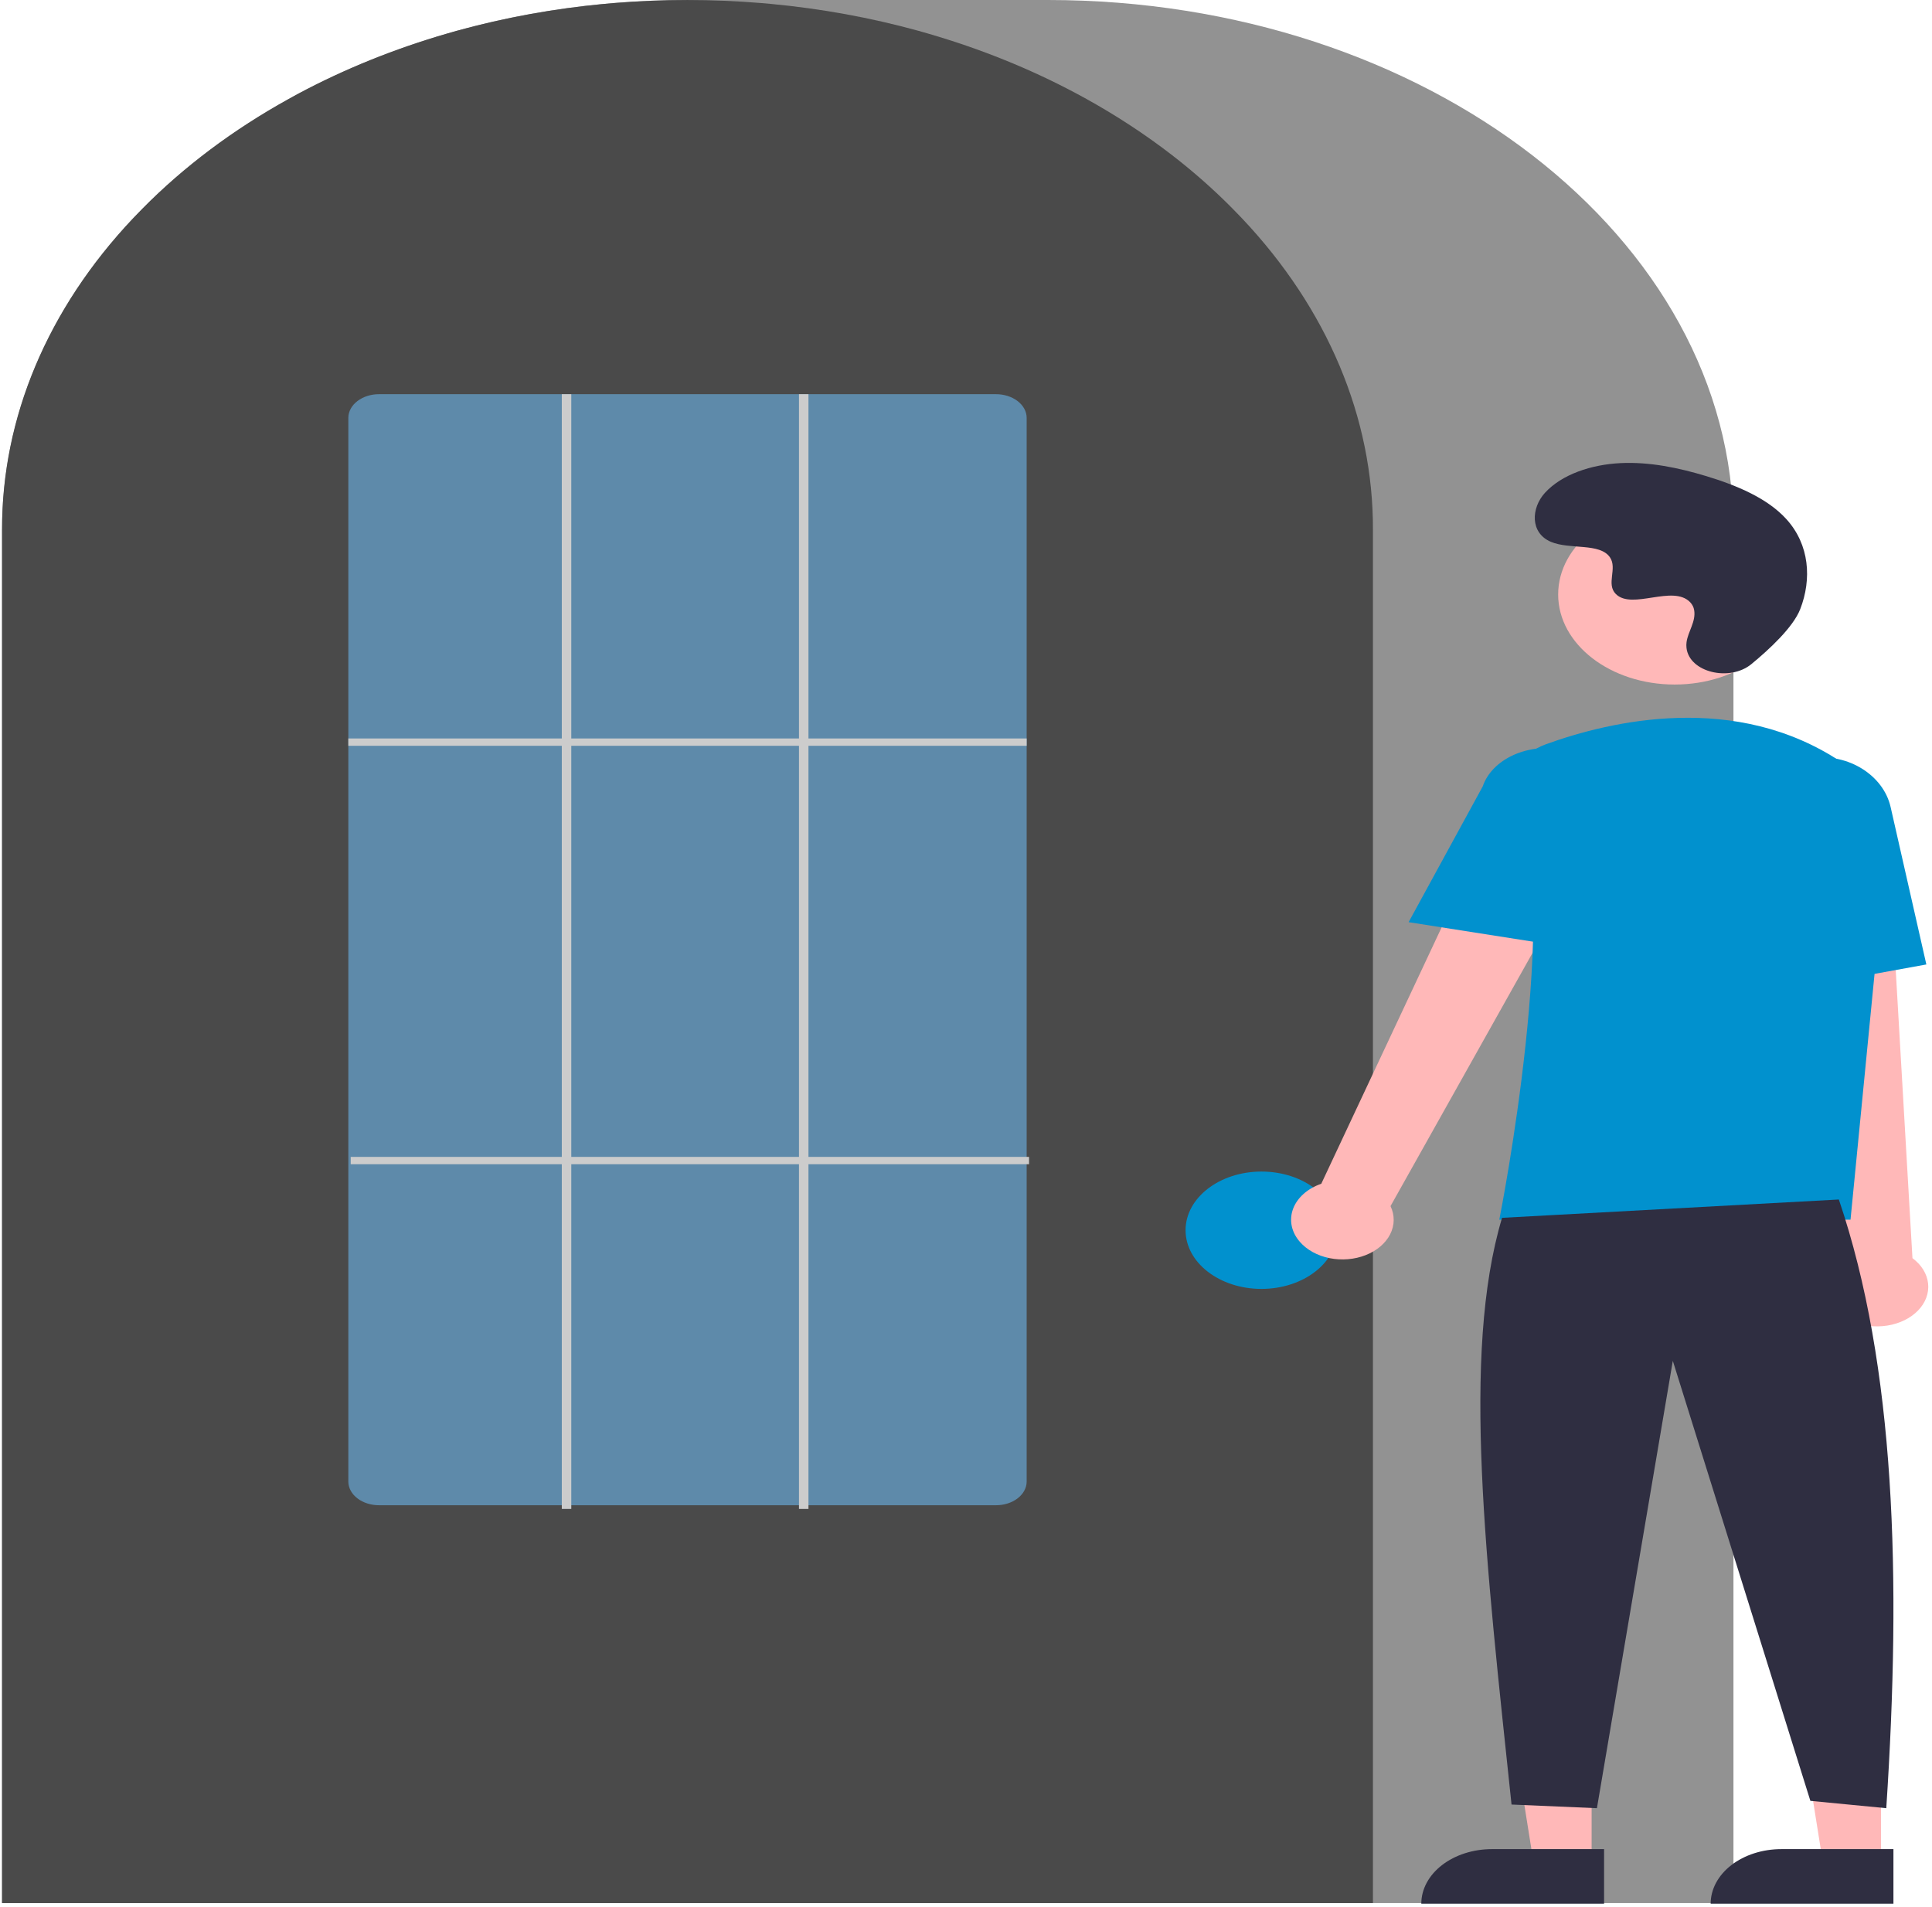 <svg width="316" height="312" viewBox="0 0 316 312" fill="none" xmlns="http://www.w3.org/2000/svg">
<path d="M283.526 311.317H0.336V86.677C0.336 38.883 50.629 0 112.448 0H171.414C233.232 0 283.526 38.883 283.526 86.677V311.317Z" fill="#929292"/>
<path d="M224.56 311.317H0.336V86.677C0.274 68.364 7.775 50.513 21.747 35.724C22.262 35.181 22.776 34.646 23.305 34.116C30.063 27.263 38.105 21.228 47.166 16.21C47.678 15.922 48.192 15.639 48.714 15.356C56.295 11.3 64.497 7.984 73.132 5.484C73.644 5.333 74.166 5.183 74.688 5.038C82.498 2.884 90.593 1.408 98.824 0.638C99.335 0.584 99.858 0.542 100.382 0.5C108.404 -0.163 116.494 -0.163 124.516 0.5C125.038 0.542 125.562 0.584 126.079 0.639C134.308 1.409 142.401 2.884 150.208 5.038C150.73 5.183 151.253 5.333 151.767 5.484C160.295 7.953 168.4 11.219 175.901 15.211C176.422 15.488 176.944 15.771 177.458 16.053C182.537 18.856 187.307 21.979 191.721 25.389C195.26 28.125 198.558 31.041 201.593 34.117C202.121 34.646 202.635 35.181 203.149 35.723C217.121 50.512 224.622 68.363 224.56 86.677V311.317Z" fill="#4A4A4A"/>
<path d="M206.327 210.844C213.183 210.844 218.741 206.547 218.741 201.246C218.741 195.946 213.183 191.649 206.327 191.649C199.471 191.649 193.914 195.946 193.914 201.246C193.914 206.547 199.471 210.844 206.327 210.844Z" fill="#0191CE"/>
<path d="M260.327 304.589H250.815L246.289 276.223L260.328 276.224L260.327 304.589Z" fill="#FFB8B8"/>
<path d="M244.02 302.487H262.365V311.417H232.47C232.47 310.244 232.769 309.083 233.349 308C233.93 306.916 234.781 305.932 235.853 305.103C236.926 304.274 238.199 303.616 239.6 303.167C241.002 302.718 242.504 302.487 244.02 302.487V302.487Z" fill="#2F2E41"/>
<path d="M307.654 304.589H298.142L293.617 276.223L307.656 276.224L307.654 304.589Z" fill="#FFB8B8"/>
<path d="M291.348 302.487H309.692V311.417H279.798C279.798 310.244 280.097 309.083 280.677 308C281.258 306.916 282.108 305.932 283.181 305.103C284.253 304.274 285.527 303.616 286.928 303.167C288.329 302.718 289.831 302.487 291.348 302.487V302.487Z" fill="#2F2E41"/>
<path d="M212.61 203.148C211.926 202.368 211.471 201.482 211.278 200.552C211.084 199.622 211.157 198.67 211.49 197.764C211.824 196.858 212.411 196.02 213.209 195.308C214.007 194.596 214.997 194.028 216.11 193.644L248.445 124.743L264.355 131.456L227.436 197.301C228.146 198.789 228.126 200.426 227.379 201.903C226.632 203.381 225.21 204.595 223.382 205.315C221.555 206.036 219.449 206.213 217.464 205.814C215.478 205.414 213.751 204.466 212.61 203.148V203.148Z" fill="#FFB8B8"/>
<path d="M302.796 216.095C301.739 215.626 300.827 214.984 300.126 214.214C299.424 213.443 298.95 212.563 298.736 211.636C298.522 210.709 298.574 209.756 298.887 208.846C299.201 207.936 299.769 207.089 300.551 206.367L290.534 133.481L308.641 134.121L312.804 205.814C314.286 206.91 315.197 208.389 315.363 209.97C315.53 211.551 314.94 213.124 313.706 214.391C312.473 215.658 310.681 216.532 308.67 216.846C306.659 217.16 304.569 216.892 302.796 216.095V216.095Z" fill="#FFB8B8"/>
<path d="M273.909 111.98C284.434 111.98 292.965 105.384 292.965 97.248C292.965 89.111 284.434 82.515 273.909 82.515C263.385 82.515 254.854 89.111 254.854 97.248C254.854 105.384 263.385 111.98 273.909 111.98Z" fill="#FFB8B8"/>
<path d="M302.674 199.518H245.224L245.293 199.172C245.396 198.656 255.532 147.323 248.056 130.529C247.306 128.879 247.372 127.072 248.241 125.457C249.111 123.842 250.722 122.533 252.765 121.781H252.765C263.45 117.891 283.961 113.101 301.272 124.726C303.82 126.465 305.809 128.638 307.083 131.074C308.357 133.509 308.88 136.141 308.612 138.76L302.674 199.518Z" fill="#0191CE"/>
<path d="M256.258 154.909L230.393 150.852L242.517 128.64C243.242 126.489 245.042 124.648 247.521 123.521C250 122.394 252.956 122.073 255.74 122.629C258.524 123.185 260.91 124.572 262.374 126.485C263.837 128.399 264.259 130.684 263.547 132.838L256.258 154.909Z" fill="#0191CE"/>
<path d="M289.384 162.442L287.829 134.884C286.65 129.704 290.486 124.807 296.385 124.006C302.286 123.209 308.047 126.801 309.232 132.02L315.076 157.77L289.384 162.442Z" fill="#0191CE"/>
<path d="M300.763 196.219C310.007 223.438 311.015 258.044 308.521 295.792L296.107 294.593L273.607 222.612L261.194 295.792L247.228 295.193C243.056 255.585 238.994 221.583 245.676 199.218L300.763 196.219Z" fill="#2F2E41"/>
<path d="M286.466 108.633C282.911 111.561 276.309 109.989 275.846 105.99C275.809 105.679 275.812 105.367 275.853 105.057C276.093 103.285 277.416 101.677 277.099 99.806C277.028 99.34 276.803 98.897 276.448 98.517C273.615 95.584 266.965 99.829 264.291 97.174C262.652 95.546 264.579 92.983 263.321 91.163C261.661 88.761 256.743 89.946 253.658 88.631C250.227 87.168 250.432 83.097 252.691 80.621C255.446 77.602 260.276 75.991 265.045 75.759C269.815 75.527 274.552 76.523 279.005 77.865C284.064 79.389 289.082 81.496 292.195 84.936C295.981 89.118 296.346 94.742 294.452 99.633C293.3 102.608 289.369 106.243 286.466 108.633Z" fill="#2F2E41"/>
<path d="M162.879 246.234H62.017C60.689 246.24 59.412 245.838 58.467 245.116C57.521 244.395 56.984 243.413 56.974 242.386V68.331C56.984 67.304 57.521 66.322 58.467 65.601C59.412 64.879 60.689 64.477 62.017 64.483H162.879C164.208 64.477 165.485 64.879 166.43 65.601C167.375 66.322 167.912 67.304 167.922 68.331V242.386C167.912 243.413 167.375 244.395 166.43 245.116C165.485 245.838 164.208 246.24 162.879 246.234V246.234Z" fill="#5E8AAA"/>
<path d="M167.922 120.802H56.974V122.001H167.922V120.802Z" fill="#CCCCCC"/>
<path d="M168.311 189.25H57.362V190.449H168.311V189.25Z" fill="#CCCCCC"/>
<path d="M93.439 64.483H91.888V246.834H93.439V64.483Z" fill="#CCCCCC"/>
<path d="M132.233 64.483H130.681V246.834H132.233V64.483Z" fill="#CCCCCC"/>
</svg>

